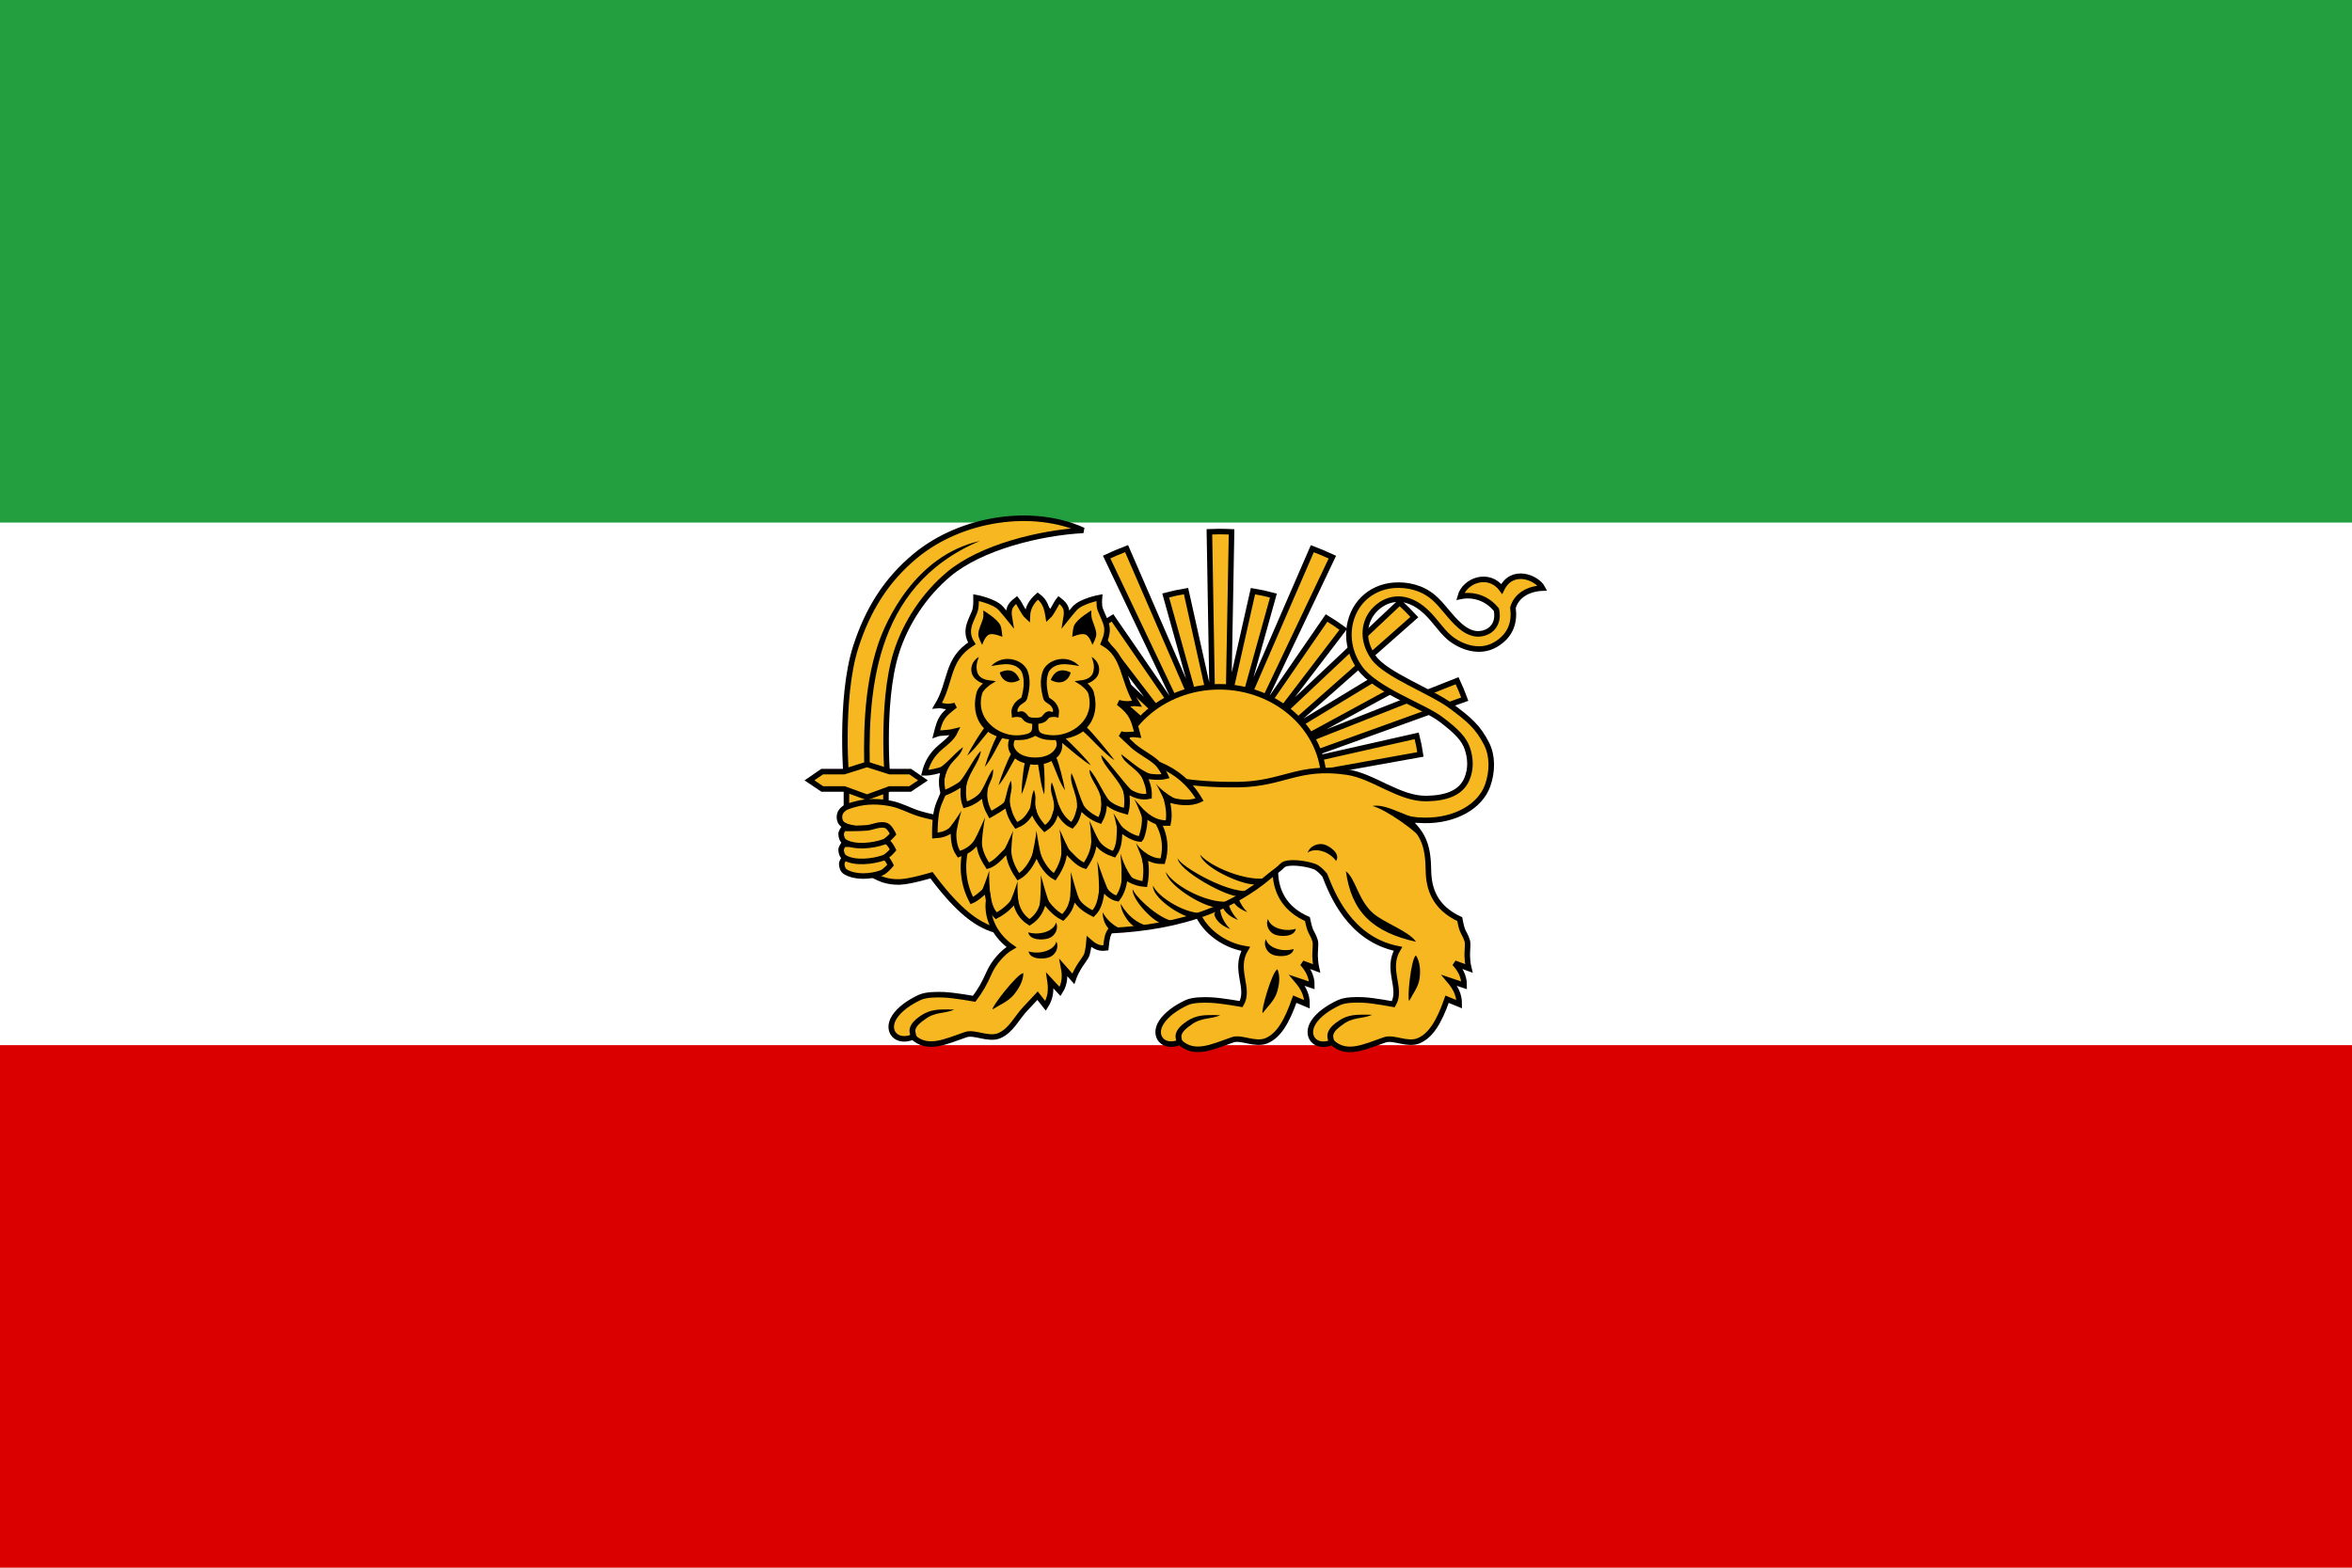 <svg version="1.2" baseProfile="tiny-ps" xmlns="http://www.w3.org/2000/svg" viewBox="0 0 900 600" width="900" height="600">
	<style>
		tspan { white-space:pre }
		.shp0 { fill: #ffffff } 
		.shp1 { fill: #239f40 } 
		.shp2 { fill: #da0000 } 
		.shp3 { fill: #f6b721;stroke: #000000;stroke-width: 2.115 } 
		.shp4 { fill: #000000 } 
		.shp5 { fill: #f6b721;stroke: #000000;stroke-width: 2.116 } 
		.shp6 { fill: #f6b721;stroke: #000000;stroke-width: 2.119 } 
	</style>
	<path id="Layer" class="shp0" d="M-450 0L1350 0L1350 600L-450 600L-450 0Z" />
	<path id="Layer" class="shp1" d="M-450 0L1350 0L1350 200L-450 200L-450 0Z" />
	<path id="Layer" class="shp2" d="M-450 400L1350 400L1350 600L-450 600L-450 400Z" />
	<g id="Layer">
		<g id="Layer">
			<path id="Layer" class="shp3" d="M324.02 300.53C324.02 300.53 320.97 267.58 327.53 247.37C332.06 233.42 339.06 221.98 350.38 212.66C368.06 198.1 395.37 194.25 414.53 202.99C397.75 203.87 375.29 209.53 363.12 219.69C353.8 227.47 346.51 238.41 342.91 250C336.78 269.73 339.83 301.41 339.83 301.41L324.02 300.53Z" />
			<path id="Layer" class="shp4" d="M335.98 246.65C330.31 263.75 330.31 282.61 330.87 298.81L332.98 298.73C332.41 282.6 332.55 264 338 247.31C343.45 230.62 354.12 215.85 374.95 207.05C350.09 212.64 338.9 237.84 335.98 246.65Z" />
		</g>
		<g id="Layer">
			<path id="Layer" class="shp5" d="M323.89 297.53L339.01 297.53L339.01 331.43L323.89 331.43L323.89 297.53Z" />
			<g id="Layer">
				<path id="Layer" class="shp6" d="M391.95 358.13C382.87 355.59 374.6 359.45 356.43 334.96C356.43 334.96 348.48 337.39 344.35 337.55C342.2 337.63 339.98 337.35 337.95 336.69C334.22 335.46 327.77 331.08 327.77 331.08L326.11 316.84C326.11 316.84 322.83 316.31 321.85 314.9C321.01 313.68 321 311.8 321.85 310.58C323.07 308.85 324.95 308.44 327.3 307.78C331.68 306.55 336.57 306.64 341.03 307.56C344.99 308.38 348.07 310.29 351.93 311.45C363.8 315 388.87 317.27 388.87 317.27L391.95 358.13Z" />
				<path id="Layer" class="shp6" d="M323.04 328.49C323.04 328.49 329.13 328.55 332.03 328.27C334.15 328.07 335.92 326.96 338.19 327.84C339.54 328.37 340.8 331.08 340.8 331.08C340.8 331.08 338.75 333.56 337.24 334.1C333.06 335.6 327.27 335.92 323.51 333.67C322.51 333.06 322.1 331.74 322.09 330.65C322.08 329.87 323.04 328.49 323.04 328.49Z" />
				<path id="Layer" class="shp6" d="M322.8 323.1C322.8 323.1 328.89 323.16 331.8 322.88C333.91 322.68 336.87 321.13 339.14 322.02C340.49 322.54 341.74 325.25 341.74 325.25C341.74 325.25 339.7 327.73 338.19 328.27C334.01 329.78 327.03 330.53 323.27 328.27C322.27 327.67 321.87 326.35 321.85 325.25C321.84 324.48 322.8 323.1 322.8 323.1Z" />
				<path id="Layer" class="shp6" d="M322.8 317.06C322.8 317.06 328.89 317.12 331.8 316.84C333.91 316.64 336.87 315.09 339.14 315.98C340.49 316.5 341.74 319.21 341.74 319.21C341.74 319.21 339.7 321.69 338.19 322.23C334.01 323.74 327.03 324.49 323.27 322.23C322.27 321.63 321.87 320.31 321.85 319.21C321.84 318.44 322.8 317.06 322.8 317.06L322.8 317.06Z" />
			</g>
			<g id="Layer">
				<path id="Layer" class="shp5" d="M340.42 301.96L348.26 301.96L353.17 298.67L348.28 295.31L340.44 295.31L331.74 292.55L323.04 295.31L314.62 295.31L309.74 298.67L314.65 301.96L323.07 301.96L331.74 305.14L340.42 301.96Z" />
				<path id="Layer" class="shp5" d="M466.56 203.44C465.3 203.44 464.04 203.48 462.78 203.53L463.94 271.52L453.84 226.22C451.21 226.65 448.61 227.21 446.05 227.89L458.99 274.31L431.09 209.97C428.5 210.95 425.96 212.02 423.46 213.2L454.23 277.92L425.69 236.47C423.46 237.8 421.3 239.23 419.22 240.76L446.52 276.39L397.7 230.48C395.75 232.28 393.87 234.17 392.07 236.13L444.15 282.08L402.83 257.05C401.37 259.03 400 261.09 398.74 263.23L447.81 289.91L449.7 286.95L450.57 287.76L454.63 284.05L456.62 282.79L456.62 282.89L460.98 281.26L460.98 281.35L464.74 280.45L468.5 280.45L472.36 281.35L472.36 281.26L476.71 282.89L476.71 282.79L478.7 284.05L482.76 287.76L483.64 286.95L485.03 289.2L484.03 289.56L486.12 294.25L487.31 298.84L543.53 288.74C543.18 286.32 542.7 283.95 542.11 281.63L487.02 294.07L560.5 267.58C559.62 265.18 558.65 262.83 557.58 260.53L491.85 286.48L534.51 263.29C533.25 261.16 531.89 259.08 530.43 257.1L489.19 282.08L541.21 236.18C539.42 234.23 537.54 232.35 535.6 230.56L486.82 276.48L514.05 240.81C511.97 239.29 509.83 237.85 507.61 236.52L481.86 273.89L481.17 273.53L509.84 213.23C507.33 212.05 504.76 210.98 502.16 210L475.82 270.73L475.42 270.51L487.28 227.94C484.71 227.25 482.09 226.67 479.45 226.24L470.09 267.73L471.26 203.56C469.7 203.49 468.13 203.44 466.56 203.44L466.56 203.44Z" />
				<path id="Layer" class="shp5" d="M466.56 262.86C444.63 262.86 426.58 279.06 426.58 299.27C426.58 319.48 444.61 335.78 466.56 335.78C488.5 335.78 506.63 319.5 506.63 299.27C506.63 279.05 488.49 262.86 466.56 262.86L466.56 262.86Z" />
			</g>
		</g>
		<g id="Layer">
			<path id="Layer" class="shp6" d="M476.67 363.16C471.9 371.11 478.51 378.21 474.92 384.29C474.92 384.29 467.28 382.92 463.31 382.75C460.56 382.63 456.5 382.63 454.15 383.71C449.95 385.65 446.33 388.28 444.42 391.22C440.95 396.58 445.19 401.53 451.46 398.9C457.07 404.06 463.67 400.76 471.76 397.93C473.42 397.36 475.86 397.98 477.89 398.4C480.01 398.83 482.42 399.17 484.42 398.4C489.19 396.55 492.42 391.12 495.45 382.41L500.15 384.38C500.2 380.65 498.54 377.81 496.37 375.24L501.98 377.12C502.02 373.42 500.2 370.7 498.36 368.66L503.76 370.65C503.76 370.65 503.31 368.72 503.22 365.87C503.16 364.02 503.6 361.3 503.24 360.07C502.61 357.95 501.78 357.1 501.25 355.56C500.82 354.32 500.29 351.75 500.29 351.75C484.04 344.63 487.55 327.86 490.53 320.75L459.59 342.09C453.34 346.16 461.92 360.8 476.67 363.16L476.67 363.16Z" />
			<path id="Layer" fill-rule="evenodd" class="shp4" d="M477.29 349.08C475.12 348.28 471.88 346.51 471.17 343.36L473.52 338.44C472.5 343.99 476.22 348.04 477.29 349.08L477.29 349.08ZM473.74 352.07C471.57 351.27 468.33 349.49 467.62 346.34L469.97 341.43C468.94 346.97 472.66 351.03 473.74 352.07L473.74 352.07ZM470.76 355.59C468.59 354.79 465.35 353.02 464.63 349.87L466.99 344.95C465.96 350.49 469.68 354.55 470.76 355.59L470.76 355.59ZM466.95 388.56C463.36 390.19 459.57 389.27 455.66 392.35C454.02 393.46 452.46 394.78 452.1 396.23C452.01 396.59 452.09 397.46 452.29 398.12C452.5 398.78 452.79 399.29 452.79 399.29L450.71 400.1C450.71 400.1 450.46 399.47 450.22 398.66C449.97 397.85 449.66 396.81 449.92 395.77C450.5 393.45 452.62 391.92 454.37 390.72C455.91 389.68 457.7 389.03 459.52 388.74C462.27 388.31 466.95 388.56 466.95 388.56L466.95 388.56ZM483.16 387.74C482.38 387.14 486.7 371.88 488.82 370.97C489.93 373.59 489.58 376.83 488.6 379.91C487.62 382.99 484.81 385.53 483.16 387.74L483.16 387.74ZM487.15 365.46C484.93 364.67 483.27 361.97 484.39 359.43C485.27 362.89 490.82 364.49 495.04 363.21C494.49 366.35 489.37 366.26 487.15 365.46ZM487.97 357.75C485.75 356.95 484.09 354.25 485.21 351.72C486.09 355.17 491.64 356.77 495.86 355.49C495.31 358.63 490.19 358.54 487.97 357.75Z" />
			<path id="Layer" class="shp6" d="M572.59 233.33C573.54 237.63 571.65 240.58 569.17 241.76C565.45 243.54 561.99 242.34 558.88 239.69C554.83 236.23 552.09 231.63 548.48 228.59C543.9 224.74 538.39 223.71 533.63 223.99C528.88 224.28 524.62 226.24 521.56 229.32C515.43 235.47 513.86 246.49 520.27 255.55C526.31 264.08 544.47 270.15 551.35 275.3C557.54 279.93 560.27 282.99 561.45 286.4C562.63 289.81 563.09 294.13 561.25 298.3C559.04 303.32 553.77 305.47 545.9 305.63C535.45 305.83 525.59 297 515.5 295.51C496.61 292.74 491.24 300.09 473.68 300.29C438.91 300.7 424.72 290.19 424.72 290.19L387.03 333.83C375.51 338.13 374.91 353.97 387.03 362.51C383.56 364.5 380.13 368.62 378.61 372.07C376.7 376.41 375.14 379.11 372.77 382.26C372.77 382.26 365.16 380.9 361.19 380.73C358.44 380.61 354.34 380.63 351.98 381.72C347.79 383.66 344.19 386.27 342.28 389.21C338.81 394.56 343.04 399.5 349.31 396.87C354.92 402.03 361.51 398.79 369.61 395.97C371.26 395.39 373.71 396 375.74 396.42C377.87 396.85 380.29 397.24 382.28 396.42C386.94 394.49 389.05 389.52 392.37 386.05C393.94 384.41 397.03 381.09 397.03 381.09L400.09 384.97C402.16 381.75 402.26 378.53 401.78 375.32L405.64 379.47C407.68 376.26 407.52 373.05 407.02 370.45L410.69 374.6C410.69 374.6 411.29 372.79 412.77 370.27C413.72 368.63 415.58 366.45 415.93 365.22C416.54 363.09 416.73 360.35 416.73 360.35C418.84 362.19 420.44 363.15 423.16 362.78C423.55 358.93 423.83 357.76 424.84 356.2C438.3 355.55 450.83 353.4 462.16 349.07C470.72 345.81 478.67 341.34 485.72 335.37C487.56 333.81 489.04 332.98 490.77 331.22C492.47 329.48 499.5 330.36 503.05 331.67C504.76 332.3 506.91 334.92 506.91 334.92C509.75 342.16 516.45 359.44 534.92 363.14C530.15 371.09 536.73 378.26 533.14 384.34C533.14 384.34 525.52 382.89 521.56 382.71C518.8 382.59 514.81 382.62 512.45 383.7C508.25 385.64 504.55 388.25 502.65 391.19C499.18 396.55 503.41 401.57 509.68 398.94C515.29 404.1 521.88 400.77 529.97 397.95C531.63 397.37 534.08 397.99 536.11 398.4C538.23 398.84 540.64 399.18 542.64 398.4C547.41 396.56 550.7 391.15 553.73 382.44L558.38 384.34C558.43 380.61 556.79 377.8 554.62 375.23L560.26 377.12C560.3 373.41 558.45 370.68 556.6 368.64L562.04 370.63C562.04 370.63 561.54 368.7 561.45 365.85C561.39 364 561.81 361.31 561.45 360.08C560.82 357.95 560 357.12 559.47 355.57C559.04 354.33 558.58 351.78 558.58 351.78C548.85 347.29 546.7 339.89 546.6 333.2C546.47 324.38 545 319.38 538.88 314.04C541.02 313.69 543.24 313.97 545.12 313.99C556.82 314.13 566.4 308.66 569.25 300.64C571.16 295.28 571.18 289.27 568.86 284.69C565.54 278.12 562.02 275.28 555.31 270.26C547.75 264.6 530.29 258.28 525.62 251.68C520.61 244.61 522.06 237.36 526.21 233.19C530.27 229.11 536.94 227.18 544.13 232.83C548.44 236.22 551.06 241.04 554.62 244.02C558.77 247.49 566.01 250.36 572.24 246.72C578.7 242.94 579.56 237.36 578.93 232.61C580.01 228.71 583.74 225.38 590.26 225.07C588.19 221.11 578.68 217.1 574.63 225.39C569.78 218.79 560.5 222 558.77 228.28C563.62 227.27 568.94 228.81 572.59 233.33L572.59 233.33Z" />
			<path id="Layer" fill-rule="evenodd" class="shp4" d="M525.17 308.48C529.35 307.75 533.98 310.38 538.49 312.03C541.18 313.01 543.6 312.69 544.5 313.3L540.43 314.04L545.4 322.78C542.71 318.26 529.65 309.44 525.17 308.48L525.17 308.48ZM545.4 322.78C545.44 322.85 545.47 322.91 545.51 322.98L545.4 322.78ZM525.42 349.53C529.64 353.22 539.03 356.31 541.85 360.44C533.72 358.64 527.49 355.81 523.04 351.42C518.59 347.02 516.08 341.13 515.02 333.47C518.65 336.08 519.72 344.55 525.42 349.53ZM539.25 383.06C538.37 382.58 539.88 366.89 541.81 365.67C543.37 368.08 543.62 371.33 543.2 374.52C542.79 377.7 540.48 380.63 539.25 383.06ZM511.26 329.51C508.88 326.09 503.46 324.14 500.38 326.32C501.27 323.71 504.43 322.56 506.7 323.22C508.97 323.88 513.01 326.75 511.26 329.51ZM459.22 327.13C463.99 332.57 480.3 338.57 486.52 335.42L481.53 338.27C478.04 339.97 460.78 332.71 459.22 327.13L459.22 327.13ZM450.66 328.36C450.66 328.36 450.66 328.36 450.66 328.36C450.66 328.36 450.66 328.36 450.66 328.36L450.66 328.36ZM450.66 328.36C450.84 331.21 472.75 343.86 479.6 340.47L474.55 343.04C469.98 343.8 450.4 332.9 450.66 328.36ZM479.69 340.43C479.66 340.44 479.63 340.45 479.6 340.47L479.69 340.43ZM446.14 333.76C449.36 339.35 463.56 346.76 471.82 344.82L466.51 347.14C462.83 348.46 447 339.47 446.14 333.76L446.14 333.76ZM441.21 338.98C443.2 343.5 454.4 350.47 461.38 349.37L455.84 351.18C451.03 350.32 440.81 343.35 441.21 338.98L441.21 338.98ZM433.42 340.23C433.42 340.23 433.42 340.23 433.42 340.23C433.42 340.23 433.42 340.23 433.42 340.23L433.42 340.23ZM433.42 340.23C433.97 342.9 445 353.44 450.7 352.63L445.36 353.68C441.5 353.34 432.85 343.95 433.42 340.23ZM451.11 352.55C450.98 352.58 450.84 352.61 450.7 352.63L451.11 352.55ZM428.88 345.92C429.57 347.28 433.52 353.92 440.98 354.71L435.12 355.23C431.24 353.45 428.65 347.96 428.88 345.92L428.88 345.92ZM421.93 349.14C422.61 350.44 425.4 355.07 431.44 356.22L425.56 356.43C422.6 354.67 421.96 351.28 421.93 349.14L421.93 349.14ZM404.11 353.06C405.23 355.59 403.57 358.29 401.35 359.09C399.13 359.88 394.01 359.97 393.46 356.83C397.68 358.11 403.23 356.51 404.11 353.06ZM404.24 360.36C405.36 362.89 403.7 365.6 401.48 366.39C399.26 367.18 394.14 367.27 393.59 364.13C397.81 365.42 403.36 363.82 404.24 360.36ZM391.58 372.43C391.61 375.24 390.03 378.16 387.92 380.73C385.81 383.3 382.2 384.77 379.8 386.32C379.3 385.5 389.25 372.61 391.58 372.43ZM525.03 388.4C521.45 390.03 517.66 389.11 513.75 392.19C512.11 393.3 510.54 394.62 510.19 396.06C510.09 396.43 510.18 397.3 510.38 397.96C510.59 398.62 510.88 399.13 510.88 399.13L508.8 399.94C508.8 399.94 508.55 399.31 508.3 398.5C508.06 397.69 507.75 396.64 508.01 395.61C508.59 393.29 510.7 391.76 512.46 390.56C514 389.52 515.79 388.86 517.61 388.58C520.36 388.15 525.03 388.4 525.03 388.4L525.03 388.4ZM365.15 386.41C361.56 388.04 357.78 387.12 353.87 390.2C352.22 391.31 350.66 392.63 350.3 394.07C350.21 394.44 350.3 395.31 350.5 395.97C350.7 396.63 350.99 397.14 350.99 397.14L348.92 397.95C348.92 397.95 348.67 397.32 348.42 396.51C348.17 395.7 347.87 394.65 348.12 393.62C348.7 391.3 350.82 389.77 352.58 388.57C354.11 387.53 355.91 386.87 357.73 386.59C360.48 386.16 365.15 386.41 365.15 386.41L365.15 386.41Z" />
			<path id="Layer" class="shp6" d="M429.81 314.91L426.94 316.42C407.37 323.28 392.3 323.06 372.62 316.42L369.82 323.61C367.58 331.74 368.81 338.91 371.87 344.69C373.74 343.88 375.61 342.13 377.47 340.44C378.39 343.25 377.98 347.25 381.2 350.48C384.86 348.61 387.13 346.05 388.48 344.18C389.11 348.03 390.71 350.94 393.95 353.03C397.18 350.94 398.78 348.03 399.41 344.18C400.76 346.05 403.03 349.29 406.69 351.16C409.91 347.93 409.87 345.97 410.89 342.76C412.52 346.1 414.6 347.81 418.26 349.68C421.48 346.45 421.07 342.45 421.99 339.64C423.54 341.92 425.5 343.5 427.59 343.89C429.19 341.81 430.36 338.47 430.34 335.45C433.35 337.59 436.15 338.24 438.05 338.38C438.8 334.44 438.64 331.4 438.03 327.9C440.86 328.79 441.4 329.6 444.89 329.61C447.22 321.81 444.45 313.37 436.34 307.4L429.81 314.91Z" />
			<path id="Layer" fill-rule="evenodd" class="shp4" d="M443.65 329.37L439.01 329.09L437.5 331.89C437.42 328.09 435.18 324.66 434.75 322.61C435.79 324.78 439 327.25 443.65 329.37L443.65 329.37ZM434.88 337.57L430.98 336.17L429.1 338.78C429.54 334.99 428.88 328.8 428.73 326.7C429.47 328.98 431.44 334.9 434.88 337.57ZM424.6 341.8L422.3 340.4L420.42 343.01C420.86 339.23 420.05 331.71 419.9 329.61C420.64 331.89 423.19 339.27 424.6 341.8ZM413.42 345.11L411.11 343.71L409.23 346.32C409.68 342.53 409.89 335.81 409.74 333.72C410.48 335.99 412.01 342.57 413.42 345.11ZM401.94 346.36L399.64 344.97L397.76 347.57C398.21 343.79 398.41 337.07 398.27 334.97C399.01 337.25 400.54 343.83 401.94 346.36ZM389.39 337.35C389.24 339.45 389.45 344.19 389.89 347.97L388.01 345.36L385.71 346.76C387.12 344.23 388.65 339.63 389.39 337.35ZM378.55 333.2C378.4 335.3 378.6 340.04 379.05 343.82L377.17 341.21L374.87 342.61C376.28 340.08 377.81 335.48 378.55 333.2Z" />
			<path id="Layer" class="shp6" d="M367.19 292.41C367.19 292.41 359.97 303.96 358.53 309.92C357.59 313.78 357.72 319.79 357.72 319.79C360.06 319.65 362.41 319.18 364.75 317.07C365 320.36 364.64 323.65 366.92 326.94C369.26 326.11 372.15 325.03 374.5 321.02C374.68 325.11 375.51 327.52 378.02 331.38C381.09 330.48 383.5 327.15 385.87 324.96C385.92 327.95 386.73 331.28 389.66 335.57C393.49 333.47 395.72 328.62 396.61 325.87C397.59 328.47 399.73 333.47 403.57 335.57C406.49 331.28 407.31 327.95 407.36 324.96C409.73 327.15 412.14 330.48 415.21 331.38C417.72 327.52 418.55 325.11 418.73 321.02C421.08 325.03 423.96 326.11 426.31 326.94C428.59 323.65 428.23 320.36 428.47 317.07C430.82 319.18 434.03 321.01 436.38 321.14C436.85 320.71 438.68 314.95 437.8 311.5C440.55 313.68 442.91 315.14 446.98 315.03C447.65 311.84 447.08 308.66 446.4 305.77C450.82 307.29 455.62 307.71 459.04 306.07C451.05 292.55 438.43 290.35 424.56 288.02C408.85 301.03 390.01 303.45 367.19 292.41L367.19 292.41Z" />
			<path id="Layer" fill-rule="evenodd" class="shp4" d="M450.21 307.02L447.46 306.75L447.11 309.85C445.69 306.54 443.55 301.94 442.3 299.9C443.89 302.15 449.43 306.43 453.42 307.02L450.21 307.02ZM442.3 299.9C442.21 299.77 442.13 299.64 442.06 299.52C442.14 299.64 442.22 299.76 442.3 299.9ZM441.7 313.79L438.03 311.69L438.43 316.45C437.13 312.84 435.11 307.73 434.03 305.88C435.73 307.68 439.27 312 441.7 313.79ZM432.13 320.23L428.91 317.59L428.41 322.35C427.81 318.58 426.78 313.24 426.07 311.24C427.4 313.28 430.08 318.1 432.13 320.23ZM421.7 323.73L419.22 322.61L417.72 325.41C417.63 321.61 417.33 316.19 416.89 314.13C417.94 316.3 419.95 321.38 421.7 323.73ZM396.67 326.96L394.49 329.37C395.39 325.65 396.48 320.04 396.59 317.94C397.05 320.28 397.7 325.92 398.8 328.58L396.67 326.96ZM410.26 327.06L407.78 325.95L406.28 328.75C406.19 324.95 405.88 319.53 405.44 317.47C406.5 319.64 408.5 324.72 410.26 327.06ZM387.67 318.02C387.23 320.08 386.93 325.5 386.84 329.31L385.34 326.5L382.86 327.62C384.61 325.27 386.62 320.19 387.67 318.02ZM371.51 323.87C373.26 321.53 375.88 315.06 376.93 312.89C376.49 314.95 375.58 321.76 375.49 325.56L373.99 322.76L371.51 323.87ZM367.94 310.28C367.23 312.27 366.17 316.92 365.58 320.69L364.46 317.74L361.85 318.58C363.9 316.44 366.61 312.32 367.94 310.28Z" />
			<path id="Layer" class="shp6" d="M428.85 280.93C431.37 281.62 432.4 280.81 435.31 281.2C433.75 275.15 433.3 273.01 428.04 268.93C431.92 269.95 432.51 269 434.98 269.24C429.5 260.14 430.5 250.93 422.32 246.23C424.88 240.05 423.21 238.79 420.99 233.18C420.43 231.78 420.72 228.72 420.72 228.72C420.72 228.72 413.71 230.03 411.19 232.87C409.74 234.51 407.9 236.81 407.9 236.81C408.48 233.37 408.1 231.85 405.18 229.62C403.95 231.15 402.56 234.57 401.1 235.9C400.6 232.79 399.93 230.12 397.11 228.12C394.64 230.28 393.23 232.7 393.11 235.9C391.65 234.57 390.26 231.15 389.03 229.62C386.11 231.85 385.73 233.37 386.31 236.81C386.31 236.81 384.47 234.51 383.02 232.87C380.5 230.03 373.5 228.72 373.5 228.72C373.5 228.72 373.57 231.73 373.22 233.18C372.41 236.55 368.43 240.91 371.89 246.23C361.98 252.51 364.13 260.93 358.66 270.03C361.12 269.79 361.59 271.01 365.48 269.99C360.21 274.07 359.85 274.9 358.29 280.94C360.2 280.25 361.82 280.81 365.54 279.86C364.28 282.56 361.55 284.53 360.04 285.81C356.29 288.97 354.75 292.13 353.82 295.79C356.28 295.81 358.73 295.03 361.19 294.4C360.35 297.31 359.93 299.45 360.94 303.66C364.62 302.31 366.45 300.88 368.81 299.49C368.51 302.19 368.35 305.35 369.32 308.05C371.78 307.4 374.23 305.93 376.69 303.42C376.63 306.95 377.69 309.45 378.98 311.76C381.23 310.47 383.51 309.19 385.33 307.59C386.06 310.09 386.24 312.26 388.89 315.92C392.93 314.28 393.76 311.9 395.24 309.67C395.8 311.73 396.8 313.99 399.76 317.14C403.63 314.59 403.44 312.04 404.53 309.49C405.41 311.32 407.28 314.55 410.2 315.9C412.4 313.62 412.74 310.52 413.37 308.66C415.36 310.92 417.67 312.88 420.86 314.04C422.52 311.01 422.57 308.47 422.45 305.98C425.25 308.92 428.04 309.74 430.84 310.52C431.54 307.77 431.35 305.01 430.84 302.26C433.79 304.37 436.74 305.38 439.69 304.74C439.84 301.7 438.86 299.42 437.87 296.88C440.84 297.4 443.67 297.67 446.04 297.09C446.04 297.09 444.43 293.48 442.41 291.72C439.82 289.45 436.31 287.8 433.72 285.53C432.22 284.21 428.85 280.93 428.85 280.93L428.85 280.93Z" />
			<path id="Layer" fill-rule="evenodd" class="shp4" d="M376.24 233.64C376.24 233.64 381.81 236.87 382.87 239.51C383.34 240.68 383.56 243.74 383.56 243.74C383.56 243.74 380.16 242.2 378.51 242.84C376.86 243.49 375.84 246.81 375.84 246.81C375.84 246.81 374.28 244.1 374.36 242.66C374.47 240.55 375.54 238.84 376.14 236.8C376.45 235.74 376.24 233.64 376.24 233.64L376.24 233.64ZM417.81 236.8C418.41 238.84 419.38 240.55 419.5 242.66C419.58 244.1 418.01 246.81 418.01 246.81C418.01 246.81 417 243.49 415.34 242.84C413.69 242.2 410.29 243.74 410.29 243.74C410.29 243.74 410.51 240.68 410.98 239.51C412.04 236.87 417.62 233.64 417.62 233.64C417.62 233.64 417.5 235.74 417.81 236.8ZM374.55 251.41C374.55 251.41 374.55 251.41 374.55 251.41C374.55 251.41 374.55 251.41 374.55 251.41C373.86 253.39 373.34 254.97 373.96 257.27C374.35 258.74 375.77 260.02 378.32 260.34L381.09 260.7L378.81 262.14C378.81 262.14 378.24 262.57 377.52 263.22C376.81 263.87 376.01 264.8 375.84 265.39C374.49 270.18 375.84 274.24 378.71 277.11C381.58 279.98 386.16 282.1 391.28 281.26C394.62 280.71 395.16 280.13 394.95 277.02C394.28 276.95 393.45 276.78 392.67 276.39C391.96 276.04 391.68 275.66 391.38 275.31C391.09 274.96 390.85 274.7 390.79 274.68C389.86 274.28 388.41 274.41 388.41 274.41L387.23 274.68L387.13 273.5C387.05 272.49 386.8 271.84 387.62 270.17C388.29 268.83 389.3 268.01 390 267.56C390.35 267.33 390.55 267.23 390.69 267.11C390.83 266.99 390.86 266.94 390.89 266.84C391.8 263.46 392.08 260.54 391.18 257.72C390.65 256.04 388.81 254.61 386.43 254.3C383.87 253.96 380.75 254.67 379.31 254.93C380.73 253.31 383.5 251.74 387.03 252.31C389.92 252.78 392.53 254.57 393.36 257.18C394.39 260.4 394.01 263.81 393.07 267.29C392.92 267.81 392.62 268.26 392.27 268.55C391.93 268.84 391.59 269.07 391.28 269.27C390.68 269.67 390.08 270.02 389.6 270.99C389.19 271.81 389.35 271.78 389.4 272.51C390.12 272.46 390.55 271.94 391.68 272.42C392.43 272.74 392.84 273.3 393.16 273.68C393.49 274.07 393.78 274.37 393.66 274.32C393.97 274.47 394.62 274.62 395.14 274.68C395.67 274.73 396.13 274.68 396.13 274.68C396.13 274.68 396.6 274.73 397.12 274.68C397.65 274.62 398.3 274.47 398.61 274.32C398.49 274.37 398.78 274.07 399.1 273.68C399.43 273.3 399.84 272.74 400.59 272.42C401.72 271.94 402.15 272.46 402.87 272.51C402.92 271.78 403.08 271.81 402.67 270.99C402.19 270.02 401.59 269.67 400.99 269.27C400.68 269.07 400.34 268.84 400 268.55C399.65 268.26 399.35 267.81 399.2 267.29C398.26 263.81 397.88 260.4 398.91 257.18C399.74 254.57 402.35 252.78 405.24 252.31C408.77 251.74 411.54 253.31 412.96 254.93C411.52 254.67 408.4 253.96 405.84 254.3C403.46 254.61 401.62 256.04 401.08 257.72C400.19 260.54 400.47 263.46 401.38 266.84C401.41 266.94 401.44 266.99 401.58 267.11C401.72 267.23 401.92 267.33 402.27 267.56C402.97 268.01 403.98 268.83 404.65 270.17C405.47 271.84 405.22 272.49 405.14 273.5L405.04 274.68L403.86 274.41C403.86 274.41 402.41 274.28 401.48 274.68C401.42 274.7 401.18 274.96 400.89 275.31C400.59 275.66 400.31 276.04 399.6 276.39C398.82 276.78 397.99 276.95 397.32 277.02C397.32 279.95 397.42 280.77 400.99 281.26C406.13 281.97 410.69 279.98 413.56 277.11C416.43 274.24 417.78 270.18 416.43 265.39C416.26 264.8 415.46 263.87 414.75 263.22C414.03 262.57 413.46 262.14 413.46 262.14L411.18 260.7L413.95 260.34C416.5 260.02 417.92 258.74 418.31 257.27C418.93 254.97 418.41 253.39 417.71 251.41C420.19 252.92 421.05 255.47 420.39 257.72C419.88 259.45 418.26 260.79 416.13 261.6C416.24 261.69 416.22 261.68 416.33 261.78C417.17 262.55 418.14 263.57 418.51 264.85C419.98 270.05 419.04 275.09 415.93 278.46C418.09 280.52 424.4 288.06 426.43 290.91C422.95 288.87 417.25 282.23 414.45 279.91C412.64 281.29 410.31 282.17 407.82 282.7C410.24 284.93 415.51 290.21 417.42 292.89C414.2 291.01 409.38 286.73 406.43 284.33C406.64 286.08 406.23 287.87 405.04 289.29C404.82 289.55 404.52 289.76 404.25 290.01C405.2 292.23 406.96 299 407.52 302.45C405.35 299.37 403.77 294.21 402.37 291.27C401.49 291.72 400.52 292.12 399.4 292.35C399.72 295.28 399.83 300.98 399.6 304.08C398.27 300.8 397.84 295.82 397.22 292.62C396.86 292.65 396.52 292.71 396.13 292.71C395.47 292.71 394.87 292.6 394.25 292.53C393.36 295.66 392.5 300.74 390.89 303.98C390.89 300.82 391.52 294.91 392.08 292.08C390.61 291.68 389.4 291.07 388.41 290.28C386.69 293.1 384.53 297.79 382.08 300.56C383.03 297.22 385.6 290.85 386.83 288.65C385.7 286.96 385.46 284.91 386.14 282.97C385.23 282.85 384.32 282.75 383.46 282.52C381.73 285.23 379.43 290.52 376.83 293.52C377.72 290.24 380.16 284.12 381.39 281.8C380.2 281.33 379.09 280.79 378.12 280.09C375.93 282.64 372.97 286.86 370.1 289.2C371.53 286.26 374.79 281.06 376.53 278.73C373.24 275.37 372.26 270.17 373.76 264.85C374.12 263.57 375.1 262.55 375.94 261.78C376.05 261.68 376.03 261.69 376.14 261.6C374.01 260.79 372.39 259.45 371.88 257.72C371.22 255.47 372.08 252.92 374.55 251.41C374.55 251.41 374.55 251.41 374.55 251.41L374.55 251.41ZM390.2 260.25C385.65 262.71 382.98 259.66 382.57 257.36C383.76 256.83 384.79 256.56 385.64 256.55C388.21 256.53 389.47 258.48 390.2 260.25ZM409.7 257.36C409.29 259.66 406.62 262.71 402.07 260.25C402.8 258.48 404.06 256.52 406.63 256.55C407.48 256.56 408.51 256.83 409.7 257.36ZM394.85 282.25C393.86 282.68 392.71 283.06 391.48 283.15C390.41 283.24 389.36 283.29 388.31 283.24C387.59 284.81 387.76 285.93 388.91 287.3C390.17 288.81 392.6 289.92 396.13 289.92C399.67 289.92 402 288.81 403.26 287.3C404.41 285.93 404.67 284.81 403.96 283.24C402.91 283.29 401.86 283.24 400.79 283.15C399.56 283.06 398.41 282.68 397.42 282.25C396.71 281.94 396.42 281.78 396.13 281.62C395.85 281.78 395.56 281.94 394.85 282.25ZM361.49 297.67L361.09 294.34L357.63 294.79C361.47 293.58 364.8 288.57 368.52 285.95C367.03 290.85 363.33 290.48 361.49 297.67ZM369.31 303.26L368.42 300.02L365.05 301.01C368.66 299.3 372.08 290.48 375.35 287.39C374.67 292.44 369.98 295.9 369.31 303.26ZM442.76 297.49L438.7 297.31L438.3 300.56C436.6 294.21 430 292.77 429 288.65C435.47 293.55 435.43 294.24 442.76 297.49ZM434.84 304.26L431.67 302.9L430.58 305.97C430.19 299.45 421.54 293.23 421.38 289.01C424.39 291.47 430.8 300.9 434.84 304.26ZM377.72 307.05L376.14 303.98L373.07 305.43C376.3 303.18 377.37 297.89 380 294.34C380.28 299.42 376.99 299.7 377.72 307.05ZM426.13 308.31L423.06 306.69L421.38 309.67C422.49 302.35 416.75 298.82 416.92 294.61C419.74 297.25 423.02 305.93 426.13 308.31ZM416.53 311.02L413.66 309.12L411.68 312.01C413.62 304.84 408.87 300.85 409.99 295.87C412.01 299.74 413.7 308.36 416.53 311.02ZM386.83 298.75C387.95 303.74 385.19 304.12 387.13 311.29L385.15 308.49L382.28 310.39C385.1 307.73 384.82 302.63 386.83 298.75L386.83 298.75ZM407.32 312.28L404.75 310.3L402.47 312.91C405 305.9 400.94 304.28 402.47 299.39C404.16 303.39 404.73 309.43 407.32 312.28ZM395.64 302.27C397.17 307.16 394.89 305.9 397.42 312.91L395.24 310.21L392.57 312.28C395.17 309.43 393.95 306.27 395.64 302.27L395.64 302.27Z" />
		</g>
	</g>
</svg>